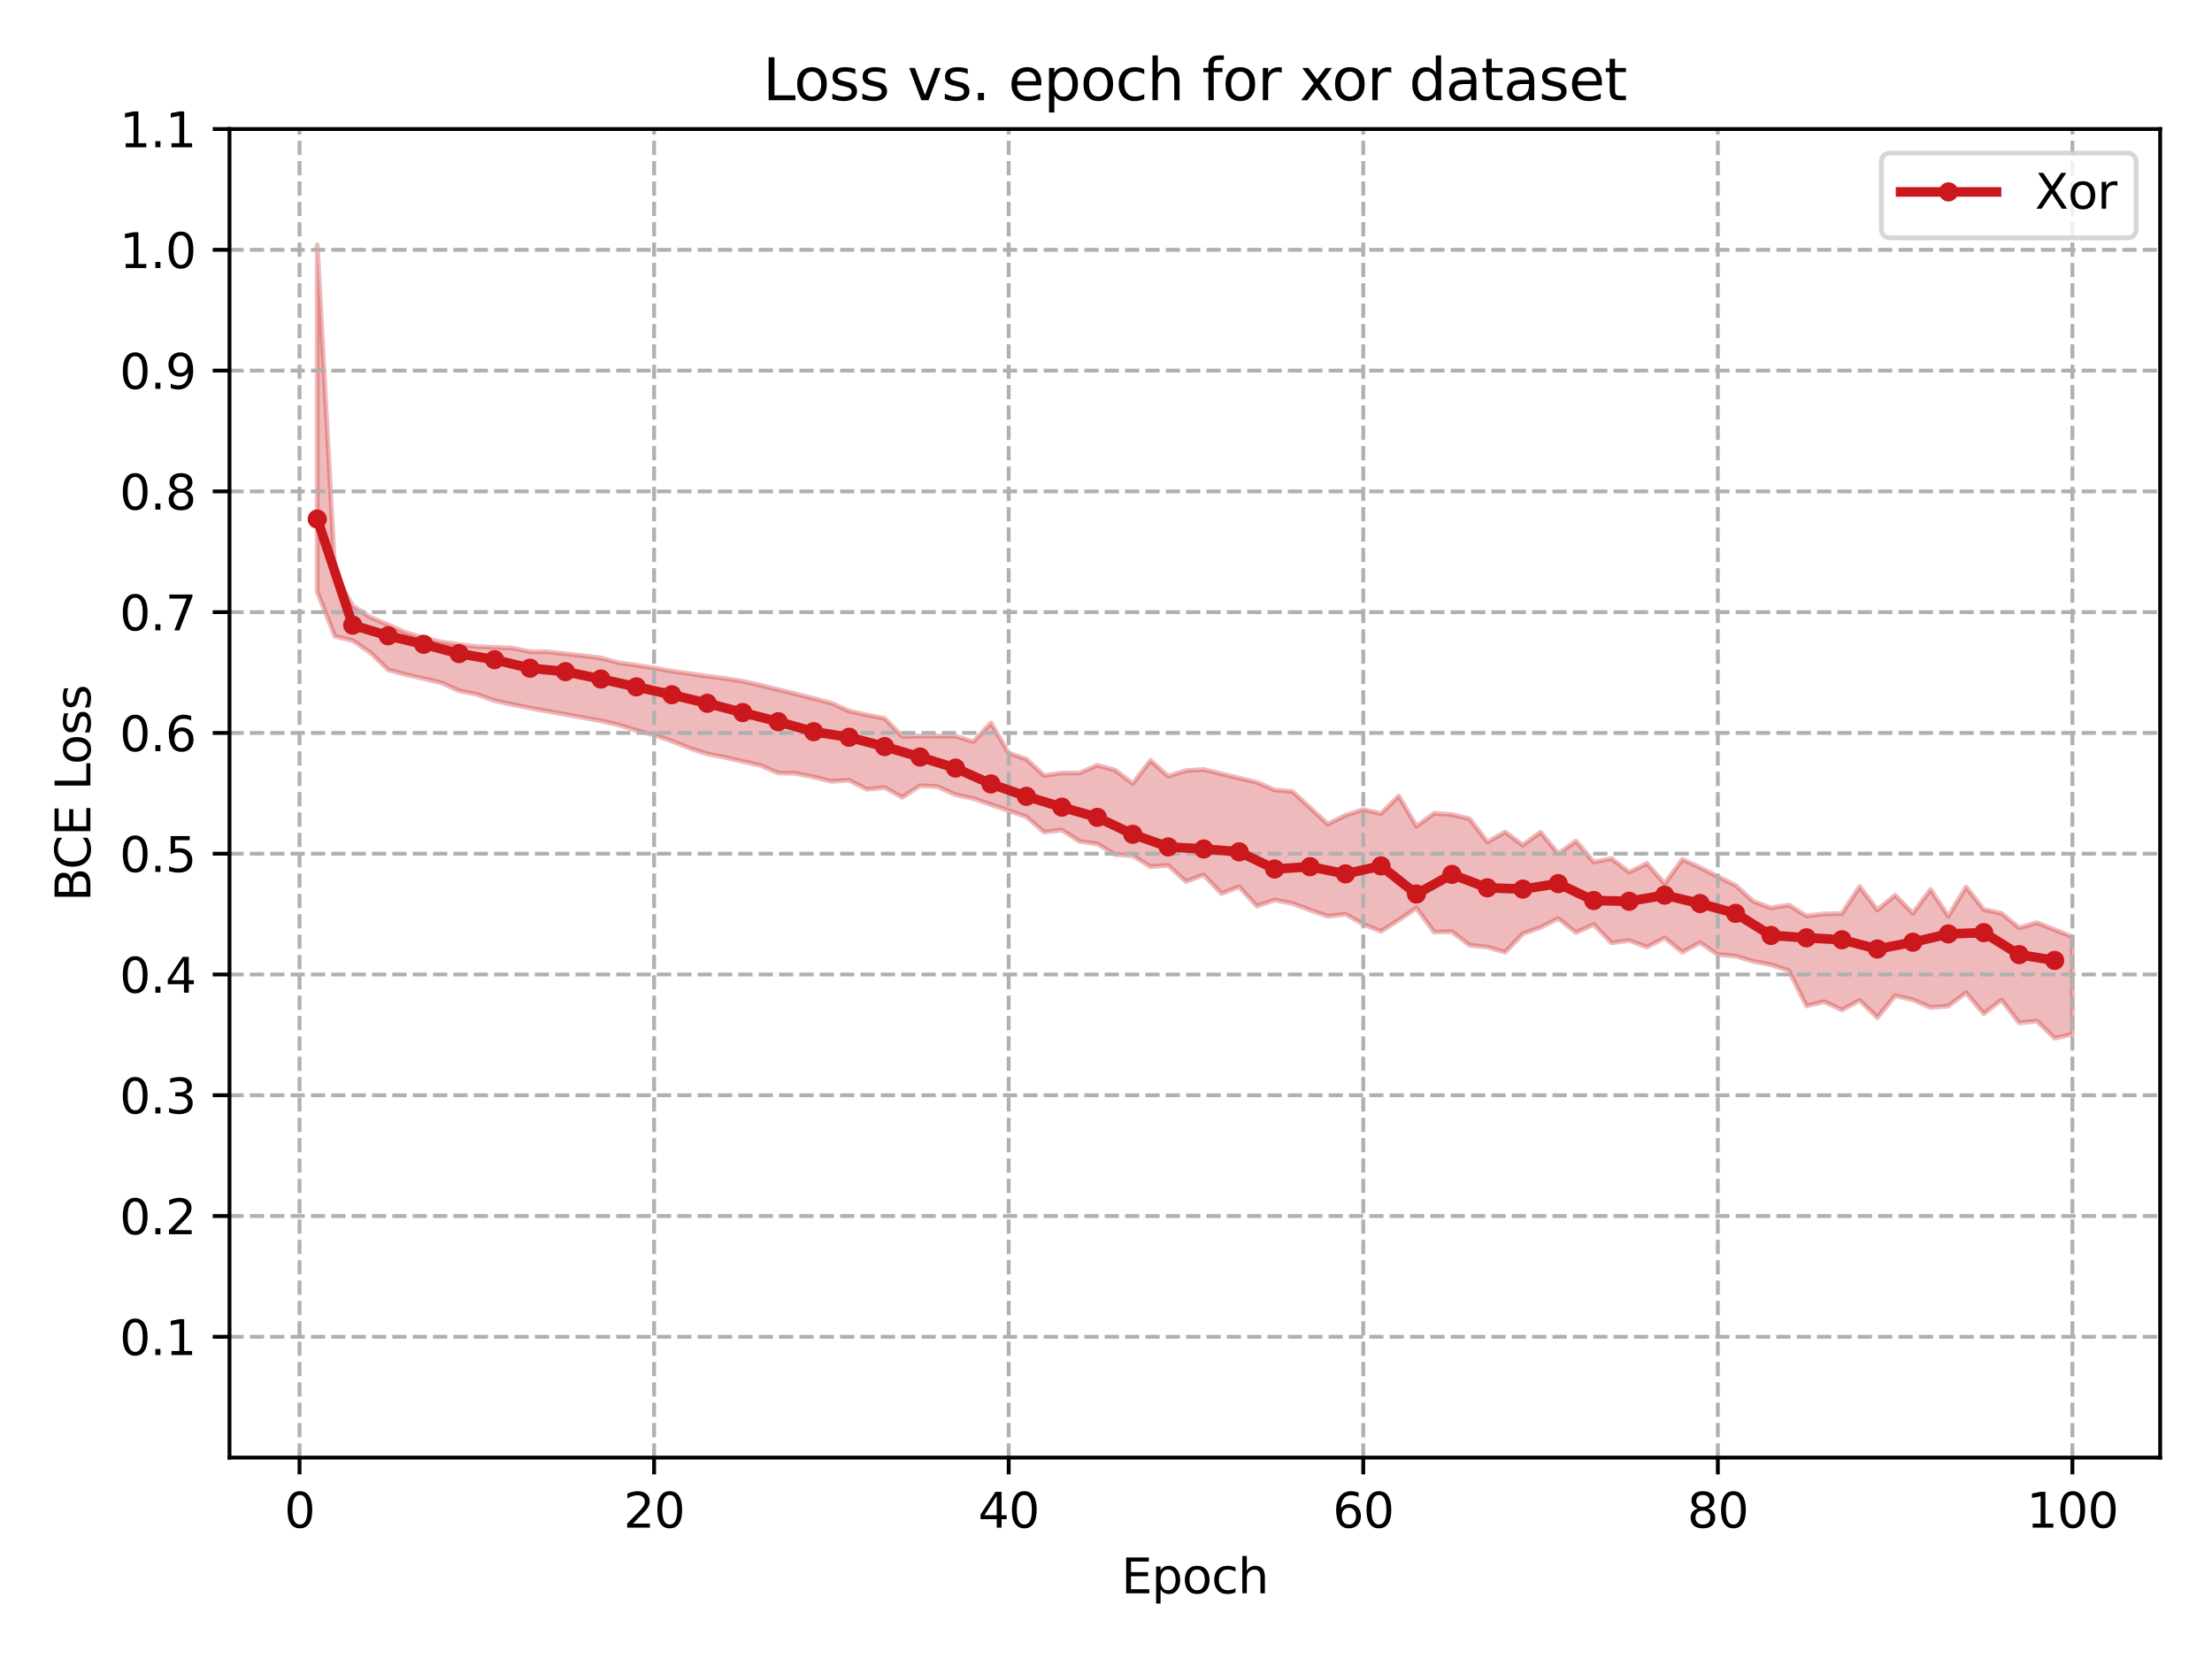<?xml version="1.0" encoding="utf-8" standalone="no"?>
<!DOCTYPE svg PUBLIC "-//W3C//DTD SVG 1.1//EN"
  "http://www.w3.org/Graphics/SVG/1.1/DTD/svg11.dtd">
<svg xmlns:xlink="http://www.w3.org/1999/xlink" width="460.8pt" height="345.6pt" viewBox="0 0 460.8 345.6" xmlns="http://www.w3.org/2000/svg" version="1.1">
 <defs>
  <style type="text/css">*{stroke-linejoin: round; stroke-linecap: butt}</style>
 </defs>
 <g id="figure_1">
  <g id="patch_1">
   <path d="M 0 345.6 
L 460.8 345.6 
L 460.8 0 
L 0 0 
z
" style="fill: #ffffff"/>
  </g>
  <g id="axes_1">
   <g id="patch_2">
    <path d="M 47.81 303.64 
L 450 303.64 
L 450 26.88 
L 47.81 26.88 
z
" style="fill: #ffffff"/>
   </g>
   <g id="PolyCollection_1">
    <defs>
     <path id="m5aee8c4f39" d="M 66.091 -294.582 
L 66.091 -222.301 
L 69.785 -213.026 
L 73.478 -212.174 
L 77.171 -209.627 
L 80.864 -206.062 
L 84.557 -205.07 
L 88.251 -204.237 
L 91.944 -203.361 
L 95.637 -201.706 
L 99.33 -200.965 
L 103.023 -199.649 
L 106.717 -198.847 
L 110.41 -198.109 
L 114.103 -197.425 
L 117.796 -196.769 
L 121.489 -196.108 
L 125.183 -195.444 
L 128.876 -194.589 
L 132.569 -193.438 
L 136.262 -192.482 
L 139.955 -191.225 
L 143.649 -189.738 
L 147.342 -188.542 
L 151.035 -187.833 
L 154.728 -186.983 
L 158.421 -186.154 
L 162.115 -184.569 
L 165.808 -184.489 
L 169.501 -183.741 
L 173.194 -182.836 
L 176.888 -183.058 
L 180.581 -181.181 
L 184.274 -181.546 
L 187.967 -179.509 
L 191.66 -181.92 
L 195.354 -181.733 
L 199.047 -180.042 
L 202.74 -179.259 
L 206.433 -177.997 
L 210.126 -176.731 
L 213.82 -175.432 
L 217.513 -172.27 
L 221.206 -172.689 
L 224.899 -170.329 
L 228.592 -169.809 
L 232.286 -167.593 
L 235.979 -167.354 
L 239.672 -165.063 
L 243.365 -165.325 
L 247.058 -161.953 
L 250.752 -163.347 
L 254.445 -159.464 
L 258.138 -160.861 
L 261.831 -156.847 
L 265.524 -158.121 
L 269.218 -157.406 
L 272.911 -156.021 
L 276.604 -154.726 
L 280.297 -155.167 
L 283.99 -153.078 
L 287.684 -151.589 
L 291.377 -153.936 
L 295.07 -156.429 
L 298.763 -151.423 
L 302.456 -151.521 
L 306.15 -148.676 
L 309.843 -148.316 
L 313.536 -147.239 
L 317.229 -151.077 
L 320.922 -152.404 
L 324.616 -154.254 
L 328.309 -151.339 
L 332.002 -153.018 
L 335.695 -149.184 
L 339.389 -149.683 
L 343.082 -148.301 
L 346.775 -150.231 
L 350.468 -147.253 
L 354.161 -149.237 
L 357.855 -146.749 
L 361.548 -146.439 
L 365.241 -145.331 
L 368.934 -144.63 
L 372.627 -143.422 
L 376.321 -136.048 
L 380.014 -136.934 
L 383.707 -135.214 
L 387.4 -137.198 
L 391.093 -133.635 
L 394.787 -138.174 
L 398.48 -137.337 
L 402.173 -135.729 
L 405.866 -136.024 
L 409.559 -138.794 
L 413.253 -134.432 
L 416.946 -137.279 
L 420.639 -132.514 
L 424.332 -132.899 
L 428.025 -129.313 
L 431.719 -130.152 
L 431.719 -150.451 
L 431.719 -150.451 
L 428.025 -151.915 
L 424.332 -153.386 
L 420.639 -152.307 
L 416.946 -155.332 
L 413.253 -156.124 
L 409.559 -160.812 
L 405.866 -154.732 
L 402.173 -160.288 
L 398.48 -155.347 
L 394.787 -159.12 
L 391.093 -156.028 
L 387.4 -160.9 
L 383.707 -155.292 
L 380.014 -155.224 
L 376.321 -154.784 
L 372.627 -157.064 
L 368.934 -156.467 
L 365.241 -157.822 
L 361.548 -161.163 
L 357.855 -162.986 
L 354.161 -164.872 
L 350.468 -166.563 
L 346.775 -161.515 
L 343.082 -165.726 
L 339.389 -163.903 
L 335.695 -166.75 
L 332.002 -166.022 
L 328.309 -170.388 
L 324.616 -167.763 
L 320.922 -172.239 
L 317.229 -169.552 
L 313.536 -172.268 
L 309.843 -170.188 
L 306.15 -175.038 
L 302.456 -175.907 
L 298.763 -176.181 
L 295.07 -173.474 
L 291.377 -179.771 
L 287.684 -176.092 
L 283.99 -176.97 
L 280.297 -175.745 
L 276.604 -173.919 
L 272.911 -177.345 
L 269.218 -180.719 
L 265.524 -181.031 
L 261.831 -182.629 
L 258.138 -183.494 
L 254.445 -184.395 
L 250.752 -185.295 
L 247.058 -185.066 
L 243.365 -183.891 
L 239.672 -187.173 
L 235.979 -182.391 
L 232.286 -185.166 
L 228.592 -186.188 
L 224.899 -184.57 
L 221.206 -184.556 
L 217.513 -184.05 
L 213.82 -187.442 
L 210.126 -188.727 
L 206.433 -194.981 
L 202.74 -191.087 
L 199.047 -192.255 
L 195.354 -192.273 
L 191.66 -192.276 
L 187.967 -192.187 
L 184.274 -195.939 
L 180.581 -196.659 
L 176.888 -197.479 
L 173.194 -199.117 
L 169.501 -200.092 
L 165.808 -201.03 
L 162.115 -201.948 
L 158.421 -202.836 
L 154.728 -203.687 
L 151.035 -204.25 
L 147.342 -204.733 
L 143.649 -205.261 
L 139.955 -205.776 
L 136.262 -206.444 
L 132.569 -207.025 
L 128.876 -207.524 
L 125.183 -208.53 
L 121.489 -208.986 
L 117.796 -209.392 
L 114.103 -209.807 
L 110.41 -209.842 
L 106.717 -210.598 
L 103.023 -210.746 
L 99.33 -210.905 
L 95.637 -211.335 
L 91.944 -211.871 
L 88.251 -212.706 
L 84.557 -213.802 
L 80.864 -215.447 
L 77.171 -216.984 
L 73.478 -219.393 
L 69.785 -225.881 
L 66.091 -294.582 
z
" style="stroke: #ca181d; stroke-opacity: 0.3"/>
    </defs>
    <g clip-path="url(#p9866387ff8)">
     <use xlink:href="#m5aee8c4f39" x="0" y="345.6" style="fill: #ca181d; fill-opacity: 0.3; stroke: #ca181d; stroke-opacity: 0.3"/>
    </g>
   </g>
   <g id="matplotlib.axis_1">
    <g id="xtick_1">
     <g id="line2d_1">
      <path d="M 62.398 303.64 
L 62.398 26.88 
" clip-path="url(#p9866387ff8)" style="fill: none; stroke-dasharray: 2.96,1.28; stroke-dashoffset: 0; stroke: #b0b0b0; stroke-width: 0.8"/>
     </g>
     <g id="line2d_2">
      <defs>
       <path id="me5d4ddf87d" d="M 0 0 
L 0 3.5 
" style="stroke: #000000; stroke-width: 0.8"/>
      </defs>
      <g>
       <use xlink:href="#me5d4ddf87d" x="62.398" y="303.64" style="stroke: #000000; stroke-width: 0.8"/>
      </g>
     </g>
     <g id="text_1">
      <!-- 0 -->
      <g transform="translate(59.217 318.238)scale(0.1 -0.1)">
       <defs>
        <path id="DejaVuSans-30" d="M 2034 4250 
Q 1547 4250 1301 3770 
Q 1056 3291 1056 2328 
Q 1056 1369 1301 889 
Q 1547 409 2034 409 
Q 2525 409 2770 889 
Q 3016 1369 3016 2328 
Q 3016 3291 2770 3770 
Q 2525 4250 2034 4250 
z
M 2034 4750 
Q 2819 4750 3233 4129 
Q 3647 3509 3647 2328 
Q 3647 1150 3233 529 
Q 2819 -91 2034 -91 
Q 1250 -91 836 529 
Q 422 1150 422 2328 
Q 422 3509 836 4129 
Q 1250 4750 2034 4750 
z
" transform="scale(0.016)"/>
       </defs>
       <use xlink:href="#DejaVuSans-30"/>
      </g>
     </g>
    </g>
    <g id="xtick_2">
     <g id="line2d_3">
      <path d="M 136.262 303.64 
L 136.262 26.88 
" clip-path="url(#p9866387ff8)" style="fill: none; stroke-dasharray: 2.96,1.28; stroke-dashoffset: 0; stroke: #b0b0b0; stroke-width: 0.8"/>
     </g>
     <g id="line2d_4">
      <g>
       <use xlink:href="#me5d4ddf87d" x="136.262" y="303.64" style="stroke: #000000; stroke-width: 0.8"/>
      </g>
     </g>
     <g id="text_2">
      <!-- 20 -->
      <g transform="translate(129.9 318.238)scale(0.1 -0.1)">
       <defs>
        <path id="DejaVuSans-32" d="M 1228 531 
L 3431 531 
L 3431 0 
L 469 0 
L 469 531 
Q 828 903 1448 1529 
Q 2069 2156 2228 2338 
Q 2531 2678 2651 2914 
Q 2772 3150 2772 3378 
Q 2772 3750 2511 3984 
Q 2250 4219 1831 4219 
Q 1534 4219 1204 4116 
Q 875 4013 500 3803 
L 500 4441 
Q 881 4594 1212 4672 
Q 1544 4750 1819 4750 
Q 2544 4750 2975 4387 
Q 3406 4025 3406 3419 
Q 3406 3131 3298 2873 
Q 3191 2616 2906 2266 
Q 2828 2175 2409 1742 
Q 1991 1309 1228 531 
z
" transform="scale(0.016)"/>
       </defs>
       <use xlink:href="#DejaVuSans-32"/>
       <use xlink:href="#DejaVuSans-30" x="63.623"/>
      </g>
     </g>
    </g>
    <g id="xtick_3">
     <g id="line2d_5">
      <path d="M 210.126 303.64 
L 210.126 26.88 
" clip-path="url(#p9866387ff8)" style="fill: none; stroke-dasharray: 2.96,1.28; stroke-dashoffset: 0; stroke: #b0b0b0; stroke-width: 0.8"/>
     </g>
     <g id="line2d_6">
      <g>
       <use xlink:href="#me5d4ddf87d" x="210.126" y="303.64" style="stroke: #000000; stroke-width: 0.8"/>
      </g>
     </g>
     <g id="text_3">
      <!-- 40 -->
      <g transform="translate(203.764 318.238)scale(0.1 -0.1)">
       <defs>
        <path id="DejaVuSans-34" d="M 2419 4116 
L 825 1625 
L 2419 1625 
L 2419 4116 
z
M 2253 4666 
L 3047 4666 
L 3047 1625 
L 3713 1625 
L 3713 1100 
L 3047 1100 
L 3047 0 
L 2419 0 
L 2419 1100 
L 313 1100 
L 313 1709 
L 2253 4666 
z
" transform="scale(0.016)"/>
       </defs>
       <use xlink:href="#DejaVuSans-34"/>
       <use xlink:href="#DejaVuSans-30" x="63.623"/>
      </g>
     </g>
    </g>
    <g id="xtick_4">
     <g id="line2d_7">
      <path d="M 283.99 303.64 
L 283.99 26.88 
" clip-path="url(#p9866387ff8)" style="fill: none; stroke-dasharray: 2.96,1.28; stroke-dashoffset: 0; stroke: #b0b0b0; stroke-width: 0.8"/>
     </g>
     <g id="line2d_8">
      <g>
       <use xlink:href="#me5d4ddf87d" x="283.99" y="303.64" style="stroke: #000000; stroke-width: 0.8"/>
      </g>
     </g>
     <g id="text_4">
      <!-- 60 -->
      <g transform="translate(277.628 318.238)scale(0.1 -0.1)">
       <defs>
        <path id="DejaVuSans-36" d="M 2113 2584 
Q 1688 2584 1439 2293 
Q 1191 2003 1191 1497 
Q 1191 994 1439 701 
Q 1688 409 2113 409 
Q 2538 409 2786 701 
Q 3034 994 3034 1497 
Q 3034 2003 2786 2293 
Q 2538 2584 2113 2584 
z
M 3366 4563 
L 3366 3988 
Q 3128 4100 2886 4159 
Q 2644 4219 2406 4219 
Q 1781 4219 1451 3797 
Q 1122 3375 1075 2522 
Q 1259 2794 1537 2939 
Q 1816 3084 2150 3084 
Q 2853 3084 3261 2657 
Q 3669 2231 3669 1497 
Q 3669 778 3244 343 
Q 2819 -91 2113 -91 
Q 1303 -91 875 529 
Q 447 1150 447 2328 
Q 447 3434 972 4092 
Q 1497 4750 2381 4750 
Q 2619 4750 2861 4703 
Q 3103 4656 3366 4563 
z
" transform="scale(0.016)"/>
       </defs>
       <use xlink:href="#DejaVuSans-36"/>
       <use xlink:href="#DejaVuSans-30" x="63.623"/>
      </g>
     </g>
    </g>
    <g id="xtick_5">
     <g id="line2d_9">
      <path d="M 357.855 303.64 
L 357.855 26.88 
" clip-path="url(#p9866387ff8)" style="fill: none; stroke-dasharray: 2.96,1.28; stroke-dashoffset: 0; stroke: #b0b0b0; stroke-width: 0.8"/>
     </g>
     <g id="line2d_10">
      <g>
       <use xlink:href="#me5d4ddf87d" x="357.855" y="303.64" style="stroke: #000000; stroke-width: 0.8"/>
      </g>
     </g>
     <g id="text_5">
      <!-- 80 -->
      <g transform="translate(351.492 318.238)scale(0.1 -0.1)">
       <defs>
        <path id="DejaVuSans-38" d="M 2034 2216 
Q 1584 2216 1326 1975 
Q 1069 1734 1069 1313 
Q 1069 891 1326 650 
Q 1584 409 2034 409 
Q 2484 409 2743 651 
Q 3003 894 3003 1313 
Q 3003 1734 2745 1975 
Q 2488 2216 2034 2216 
z
M 1403 2484 
Q 997 2584 770 2862 
Q 544 3141 544 3541 
Q 544 4100 942 4425 
Q 1341 4750 2034 4750 
Q 2731 4750 3128 4425 
Q 3525 4100 3525 3541 
Q 3525 3141 3298 2862 
Q 3072 2584 2669 2484 
Q 3125 2378 3379 2068 
Q 3634 1759 3634 1313 
Q 3634 634 3220 271 
Q 2806 -91 2034 -91 
Q 1263 -91 848 271 
Q 434 634 434 1313 
Q 434 1759 690 2068 
Q 947 2378 1403 2484 
z
M 1172 3481 
Q 1172 3119 1398 2916 
Q 1625 2713 2034 2713 
Q 2441 2713 2670 2916 
Q 2900 3119 2900 3481 
Q 2900 3844 2670 4047 
Q 2441 4250 2034 4250 
Q 1625 4250 1398 4047 
Q 1172 3844 1172 3481 
z
" transform="scale(0.016)"/>
       </defs>
       <use xlink:href="#DejaVuSans-38"/>
       <use xlink:href="#DejaVuSans-30" x="63.623"/>
      </g>
     </g>
    </g>
    <g id="xtick_6">
     <g id="line2d_11">
      <path d="M 431.719 303.64 
L 431.719 26.88 
" clip-path="url(#p9866387ff8)" style="fill: none; stroke-dasharray: 2.96,1.28; stroke-dashoffset: 0; stroke: #b0b0b0; stroke-width: 0.8"/>
     </g>
     <g id="line2d_12">
      <g>
       <use xlink:href="#me5d4ddf87d" x="431.719" y="303.64" style="stroke: #000000; stroke-width: 0.8"/>
      </g>
     </g>
     <g id="text_6">
      <!-- 100 -->
      <g transform="translate(422.175 318.238)scale(0.1 -0.1)">
       <defs>
        <path id="DejaVuSans-31" d="M 794 531 
L 1825 531 
L 1825 4091 
L 703 3866 
L 703 4441 
L 1819 4666 
L 2450 4666 
L 2450 531 
L 3481 531 
L 3481 0 
L 794 0 
L 794 531 
z
" transform="scale(0.016)"/>
       </defs>
       <use xlink:href="#DejaVuSans-31"/>
       <use xlink:href="#DejaVuSans-30" x="63.623"/>
       <use xlink:href="#DejaVuSans-30" x="127.246"/>
      </g>
     </g>
    </g>
    <g id="text_7">
     <!-- Epoch -->
     <g transform="translate(233.594 331.917)scale(0.1 -0.1)">
      <defs>
       <path id="DejaVuSans-45" d="M 628 4666 
L 3578 4666 
L 3578 4134 
L 1259 4134 
L 1259 2753 
L 3481 2753 
L 3481 2222 
L 1259 2222 
L 1259 531 
L 3634 531 
L 3634 0 
L 628 0 
L 628 4666 
z
" transform="scale(0.016)"/>
       <path id="DejaVuSans-70" d="M 1159 525 
L 1159 -1331 
L 581 -1331 
L 581 3500 
L 1159 3500 
L 1159 2969 
Q 1341 3281 1617 3432 
Q 1894 3584 2278 3584 
Q 2916 3584 3314 3078 
Q 3713 2572 3713 1747 
Q 3713 922 3314 415 
Q 2916 -91 2278 -91 
Q 1894 -91 1617 61 
Q 1341 213 1159 525 
z
M 3116 1747 
Q 3116 2381 2855 2742 
Q 2594 3103 2138 3103 
Q 1681 3103 1420 2742 
Q 1159 2381 1159 1747 
Q 1159 1113 1420 752 
Q 1681 391 2138 391 
Q 2594 391 2855 752 
Q 3116 1113 3116 1747 
z
" transform="scale(0.016)"/>
       <path id="DejaVuSans-6f" d="M 1959 3097 
Q 1497 3097 1228 2736 
Q 959 2375 959 1747 
Q 959 1119 1226 758 
Q 1494 397 1959 397 
Q 2419 397 2687 759 
Q 2956 1122 2956 1747 
Q 2956 2369 2687 2733 
Q 2419 3097 1959 3097 
z
M 1959 3584 
Q 2709 3584 3137 3096 
Q 3566 2609 3566 1747 
Q 3566 888 3137 398 
Q 2709 -91 1959 -91 
Q 1206 -91 779 398 
Q 353 888 353 1747 
Q 353 2609 779 3096 
Q 1206 3584 1959 3584 
z
" transform="scale(0.016)"/>
       <path id="DejaVuSans-63" d="M 3122 3366 
L 3122 2828 
Q 2878 2963 2633 3030 
Q 2388 3097 2138 3097 
Q 1578 3097 1268 2742 
Q 959 2388 959 1747 
Q 959 1106 1268 751 
Q 1578 397 2138 397 
Q 2388 397 2633 464 
Q 2878 531 3122 666 
L 3122 134 
Q 2881 22 2623 -34 
Q 2366 -91 2075 -91 
Q 1284 -91 818 406 
Q 353 903 353 1747 
Q 353 2603 823 3093 
Q 1294 3584 2113 3584 
Q 2378 3584 2631 3529 
Q 2884 3475 3122 3366 
z
" transform="scale(0.016)"/>
       <path id="DejaVuSans-68" d="M 3513 2113 
L 3513 0 
L 2938 0 
L 2938 2094 
Q 2938 2591 2744 2837 
Q 2550 3084 2163 3084 
Q 1697 3084 1428 2787 
Q 1159 2491 1159 1978 
L 1159 0 
L 581 0 
L 581 4863 
L 1159 4863 
L 1159 2956 
Q 1366 3272 1645 3428 
Q 1925 3584 2291 3584 
Q 2894 3584 3203 3211 
Q 3513 2838 3513 2113 
z
" transform="scale(0.016)"/>
      </defs>
      <use xlink:href="#DejaVuSans-45"/>
      <use xlink:href="#DejaVuSans-70" x="63.184"/>
      <use xlink:href="#DejaVuSans-6f" x="126.66"/>
      <use xlink:href="#DejaVuSans-63" x="187.842"/>
      <use xlink:href="#DejaVuSans-68" x="242.822"/>
     </g>
    </g>
   </g>
   <g id="matplotlib.axis_2">
    <g id="ytick_1">
     <g id="line2d_13">
      <path d="M 47.81 278.48 
L 450 278.48 
" clip-path="url(#p9866387ff8)" style="fill: none; stroke-dasharray: 2.96,1.28; stroke-dashoffset: 0; stroke: #b0b0b0; stroke-width: 0.8"/>
     </g>
     <g id="line2d_14">
      <defs>
       <path id="m731ea8a868" d="M 0 0 
L -3.5 0 
" style="stroke: #000000; stroke-width: 0.8"/>
      </defs>
      <g>
       <use xlink:href="#m731ea8a868" x="47.81" y="278.48" style="stroke: #000000; stroke-width: 0.8"/>
      </g>
     </g>
     <g id="text_8">
      <!-- 0.1 -->
      <g transform="translate(24.907 282.279)scale(0.1 -0.1)">
       <defs>
        <path id="DejaVuSans-2e" d="M 684 794 
L 1344 794 
L 1344 0 
L 684 0 
L 684 794 
z
" transform="scale(0.016)"/>
       </defs>
       <use xlink:href="#DejaVuSans-30"/>
       <use xlink:href="#DejaVuSans-2e" x="63.623"/>
       <use xlink:href="#DejaVuSans-31" x="95.41"/>
      </g>
     </g>
    </g>
    <g id="ytick_2">
     <g id="line2d_15">
      <path d="M 47.81 253.32 
L 450 253.32 
" clip-path="url(#p9866387ff8)" style="fill: none; stroke-dasharray: 2.96,1.28; stroke-dashoffset: 0; stroke: #b0b0b0; stroke-width: 0.8"/>
     </g>
     <g id="line2d_16">
      <g>
       <use xlink:href="#m731ea8a868" x="47.81" y="253.32" style="stroke: #000000; stroke-width: 0.8"/>
      </g>
     </g>
     <g id="text_9">
      <!-- 0.2 -->
      <g transform="translate(24.907 257.119)scale(0.1 -0.1)">
       <use xlink:href="#DejaVuSans-30"/>
       <use xlink:href="#DejaVuSans-2e" x="63.623"/>
       <use xlink:href="#DejaVuSans-32" x="95.41"/>
      </g>
     </g>
    </g>
    <g id="ytick_3">
     <g id="line2d_17">
      <path d="M 47.81 228.16 
L 450 228.16 
" clip-path="url(#p9866387ff8)" style="fill: none; stroke-dasharray: 2.96,1.28; stroke-dashoffset: 0; stroke: #b0b0b0; stroke-width: 0.8"/>
     </g>
     <g id="line2d_18">
      <g>
       <use xlink:href="#m731ea8a868" x="47.81" y="228.16" style="stroke: #000000; stroke-width: 0.8"/>
      </g>
     </g>
     <g id="text_10">
      <!-- 0.3 -->
      <g transform="translate(24.907 231.959)scale(0.1 -0.1)">
       <defs>
        <path id="DejaVuSans-33" d="M 2597 2516 
Q 3050 2419 3304 2112 
Q 3559 1806 3559 1356 
Q 3559 666 3084 287 
Q 2609 -91 1734 -91 
Q 1441 -91 1130 -33 
Q 819 25 488 141 
L 488 750 
Q 750 597 1062 519 
Q 1375 441 1716 441 
Q 2309 441 2620 675 
Q 2931 909 2931 1356 
Q 2931 1769 2642 2001 
Q 2353 2234 1838 2234 
L 1294 2234 
L 1294 2753 
L 1863 2753 
Q 2328 2753 2575 2939 
Q 2822 3125 2822 3475 
Q 2822 3834 2567 4026 
Q 2313 4219 1838 4219 
Q 1578 4219 1281 4162 
Q 984 4106 628 3988 
L 628 4550 
Q 988 4650 1302 4700 
Q 1616 4750 1894 4750 
Q 2613 4750 3031 4423 
Q 3450 4097 3450 3541 
Q 3450 3153 3228 2886 
Q 3006 2619 2597 2516 
z
" transform="scale(0.016)"/>
       </defs>
       <use xlink:href="#DejaVuSans-30"/>
       <use xlink:href="#DejaVuSans-2e" x="63.623"/>
       <use xlink:href="#DejaVuSans-33" x="95.41"/>
      </g>
     </g>
    </g>
    <g id="ytick_4">
     <g id="line2d_19">
      <path d="M 47.81 203 
L 450 203 
" clip-path="url(#p9866387ff8)" style="fill: none; stroke-dasharray: 2.96,1.28; stroke-dashoffset: 0; stroke: #b0b0b0; stroke-width: 0.8"/>
     </g>
     <g id="line2d_20">
      <g>
       <use xlink:href="#m731ea8a868" x="47.81" y="203" style="stroke: #000000; stroke-width: 0.8"/>
      </g>
     </g>
     <g id="text_11">
      <!-- 0.4 -->
      <g transform="translate(24.907 206.799)scale(0.1 -0.1)">
       <use xlink:href="#DejaVuSans-30"/>
       <use xlink:href="#DejaVuSans-2e" x="63.623"/>
       <use xlink:href="#DejaVuSans-34" x="95.41"/>
      </g>
     </g>
    </g>
    <g id="ytick_5">
     <g id="line2d_21">
      <path d="M 47.81 177.84 
L 450 177.84 
" clip-path="url(#p9866387ff8)" style="fill: none; stroke-dasharray: 2.96,1.28; stroke-dashoffset: 0; stroke: #b0b0b0; stroke-width: 0.8"/>
     </g>
     <g id="line2d_22">
      <g>
       <use xlink:href="#m731ea8a868" x="47.81" y="177.84" style="stroke: #000000; stroke-width: 0.8"/>
      </g>
     </g>
     <g id="text_12">
      <!-- 0.5 -->
      <g transform="translate(24.907 181.639)scale(0.1 -0.1)">
       <defs>
        <path id="DejaVuSans-35" d="M 691 4666 
L 3169 4666 
L 3169 4134 
L 1269 4134 
L 1269 2991 
Q 1406 3038 1543 3061 
Q 1681 3084 1819 3084 
Q 2600 3084 3056 2656 
Q 3513 2228 3513 1497 
Q 3513 744 3044 326 
Q 2575 -91 1722 -91 
Q 1428 -91 1123 -41 
Q 819 9 494 109 
L 494 744 
Q 775 591 1075 516 
Q 1375 441 1709 441 
Q 2250 441 2565 725 
Q 2881 1009 2881 1497 
Q 2881 1984 2565 2268 
Q 2250 2553 1709 2553 
Q 1456 2553 1204 2497 
Q 953 2441 691 2322 
L 691 4666 
z
" transform="scale(0.016)"/>
       </defs>
       <use xlink:href="#DejaVuSans-30"/>
       <use xlink:href="#DejaVuSans-2e" x="63.623"/>
       <use xlink:href="#DejaVuSans-35" x="95.41"/>
      </g>
     </g>
    </g>
    <g id="ytick_6">
     <g id="line2d_23">
      <path d="M 47.81 152.68 
L 450 152.68 
" clip-path="url(#p9866387ff8)" style="fill: none; stroke-dasharray: 2.96,1.28; stroke-dashoffset: 0; stroke: #b0b0b0; stroke-width: 0.8"/>
     </g>
     <g id="line2d_24">
      <g>
       <use xlink:href="#m731ea8a868" x="47.81" y="152.68" style="stroke: #000000; stroke-width: 0.8"/>
      </g>
     </g>
     <g id="text_13">
      <!-- 0.6 -->
      <g transform="translate(24.907 156.479)scale(0.1 -0.1)">
       <use xlink:href="#DejaVuSans-30"/>
       <use xlink:href="#DejaVuSans-2e" x="63.623"/>
       <use xlink:href="#DejaVuSans-36" x="95.41"/>
      </g>
     </g>
    </g>
    <g id="ytick_7">
     <g id="line2d_25">
      <path d="M 47.81 127.52 
L 450 127.52 
" clip-path="url(#p9866387ff8)" style="fill: none; stroke-dasharray: 2.96,1.28; stroke-dashoffset: 0; stroke: #b0b0b0; stroke-width: 0.8"/>
     </g>
     <g id="line2d_26">
      <g>
       <use xlink:href="#m731ea8a868" x="47.81" y="127.52" style="stroke: #000000; stroke-width: 0.8"/>
      </g>
     </g>
     <g id="text_14">
      <!-- 0.7 -->
      <g transform="translate(24.907 131.319)scale(0.1 -0.1)">
       <defs>
        <path id="DejaVuSans-37" d="M 525 4666 
L 3525 4666 
L 3525 4397 
L 1831 0 
L 1172 0 
L 2766 4134 
L 525 4134 
L 525 4666 
z
" transform="scale(0.016)"/>
       </defs>
       <use xlink:href="#DejaVuSans-30"/>
       <use xlink:href="#DejaVuSans-2e" x="63.623"/>
       <use xlink:href="#DejaVuSans-37" x="95.41"/>
      </g>
     </g>
    </g>
    <g id="ytick_8">
     <g id="line2d_27">
      <path d="M 47.81 102.36 
L 450 102.36 
" clip-path="url(#p9866387ff8)" style="fill: none; stroke-dasharray: 2.96,1.28; stroke-dashoffset: 0; stroke: #b0b0b0; stroke-width: 0.8"/>
     </g>
     <g id="line2d_28">
      <g>
       <use xlink:href="#m731ea8a868" x="47.81" y="102.36" style="stroke: #000000; stroke-width: 0.8"/>
      </g>
     </g>
     <g id="text_15">
      <!-- 0.8 -->
      <g transform="translate(24.907 106.159)scale(0.1 -0.1)">
       <use xlink:href="#DejaVuSans-30"/>
       <use xlink:href="#DejaVuSans-2e" x="63.623"/>
       <use xlink:href="#DejaVuSans-38" x="95.41"/>
      </g>
     </g>
    </g>
    <g id="ytick_9">
     <g id="line2d_29">
      <path d="M 47.81 77.2 
L 450 77.2 
" clip-path="url(#p9866387ff8)" style="fill: none; stroke-dasharray: 2.96,1.28; stroke-dashoffset: 0; stroke: #b0b0b0; stroke-width: 0.8"/>
     </g>
     <g id="line2d_30">
      <g>
       <use xlink:href="#m731ea8a868" x="47.81" y="77.2" style="stroke: #000000; stroke-width: 0.8"/>
      </g>
     </g>
     <g id="text_16">
      <!-- 0.9 -->
      <g transform="translate(24.907 80.999)scale(0.1 -0.1)">
       <defs>
        <path id="DejaVuSans-39" d="M 703 97 
L 703 672 
Q 941 559 1184 500 
Q 1428 441 1663 441 
Q 2288 441 2617 861 
Q 2947 1281 2994 2138 
Q 2813 1869 2534 1725 
Q 2256 1581 1919 1581 
Q 1219 1581 811 2004 
Q 403 2428 403 3163 
Q 403 3881 828 4315 
Q 1253 4750 1959 4750 
Q 2769 4750 3195 4129 
Q 3622 3509 3622 2328 
Q 3622 1225 3098 567 
Q 2575 -91 1691 -91 
Q 1453 -91 1209 -44 
Q 966 3 703 97 
z
M 1959 2075 
Q 2384 2075 2632 2365 
Q 2881 2656 2881 3163 
Q 2881 3666 2632 3958 
Q 2384 4250 1959 4250 
Q 1534 4250 1286 3958 
Q 1038 3666 1038 3163 
Q 1038 2656 1286 2365 
Q 1534 2075 1959 2075 
z
" transform="scale(0.016)"/>
       </defs>
       <use xlink:href="#DejaVuSans-30"/>
       <use xlink:href="#DejaVuSans-2e" x="63.623"/>
       <use xlink:href="#DejaVuSans-39" x="95.41"/>
      </g>
     </g>
    </g>
    <g id="ytick_10">
     <g id="line2d_31">
      <path d="M 47.81 52.04 
L 450 52.04 
" clip-path="url(#p9866387ff8)" style="fill: none; stroke-dasharray: 2.96,1.28; stroke-dashoffset: 0; stroke: #b0b0b0; stroke-width: 0.8"/>
     </g>
     <g id="line2d_32">
      <g>
       <use xlink:href="#m731ea8a868" x="47.81" y="52.04" style="stroke: #000000; stroke-width: 0.8"/>
      </g>
     </g>
     <g id="text_17">
      <!-- 1.0 -->
      <g transform="translate(24.907 55.839)scale(0.1 -0.1)">
       <use xlink:href="#DejaVuSans-31"/>
       <use xlink:href="#DejaVuSans-2e" x="63.623"/>
       <use xlink:href="#DejaVuSans-30" x="95.41"/>
      </g>
     </g>
    </g>
    <g id="ytick_11">
     <g id="line2d_33">
      <path d="M 47.81 26.88 
L 450 26.88 
" clip-path="url(#p9866387ff8)" style="fill: none; stroke-dasharray: 2.96,1.28; stroke-dashoffset: 0; stroke: #b0b0b0; stroke-width: 0.8"/>
     </g>
     <g id="line2d_34">
      <g>
       <use xlink:href="#m731ea8a868" x="47.81" y="26.88" style="stroke: #000000; stroke-width: 0.8"/>
      </g>
     </g>
     <g id="text_18">
      <!-- 1.1 -->
      <g transform="translate(24.907 30.679)scale(0.1 -0.1)">
       <use xlink:href="#DejaVuSans-31"/>
       <use xlink:href="#DejaVuSans-2e" x="63.623"/>
       <use xlink:href="#DejaVuSans-31" x="95.41"/>
      </g>
     </g>
    </g>
    <g id="text_19">
     <!-- BCE Loss -->
     <g transform="translate(18.827 187.81)rotate(-90)scale(0.1 -0.1)">
      <defs>
       <path id="DejaVuSans-42" d="M 1259 2228 
L 1259 519 
L 2272 519 
Q 2781 519 3026 730 
Q 3272 941 3272 1375 
Q 3272 1813 3026 2020 
Q 2781 2228 2272 2228 
L 1259 2228 
z
M 1259 4147 
L 1259 2741 
L 2194 2741 
Q 2656 2741 2882 2914 
Q 3109 3088 3109 3444 
Q 3109 3797 2882 3972 
Q 2656 4147 2194 4147 
L 1259 4147 
z
M 628 4666 
L 2241 4666 
Q 2963 4666 3353 4366 
Q 3744 4066 3744 3513 
Q 3744 3084 3544 2831 
Q 3344 2578 2956 2516 
Q 3422 2416 3680 2098 
Q 3938 1781 3938 1306 
Q 3938 681 3513 340 
Q 3088 0 2303 0 
L 628 0 
L 628 4666 
z
" transform="scale(0.016)"/>
       <path id="DejaVuSans-43" d="M 4122 4306 
L 4122 3641 
Q 3803 3938 3442 4084 
Q 3081 4231 2675 4231 
Q 1875 4231 1450 3742 
Q 1025 3253 1025 2328 
Q 1025 1406 1450 917 
Q 1875 428 2675 428 
Q 3081 428 3442 575 
Q 3803 722 4122 1019 
L 4122 359 
Q 3791 134 3420 21 
Q 3050 -91 2638 -91 
Q 1578 -91 968 557 
Q 359 1206 359 2328 
Q 359 3453 968 4101 
Q 1578 4750 2638 4750 
Q 3056 4750 3426 4639 
Q 3797 4528 4122 4306 
z
" transform="scale(0.016)"/>
       <path id="DejaVuSans-20" transform="scale(0.016)"/>
       <path id="DejaVuSans-4c" d="M 628 4666 
L 1259 4666 
L 1259 531 
L 3531 531 
L 3531 0 
L 628 0 
L 628 4666 
z
" transform="scale(0.016)"/>
       <path id="DejaVuSans-73" d="M 2834 3397 
L 2834 2853 
Q 2591 2978 2328 3040 
Q 2066 3103 1784 3103 
Q 1356 3103 1142 2972 
Q 928 2841 928 2578 
Q 928 2378 1081 2264 
Q 1234 2150 1697 2047 
L 1894 2003 
Q 2506 1872 2764 1633 
Q 3022 1394 3022 966 
Q 3022 478 2636 193 
Q 2250 -91 1575 -91 
Q 1294 -91 989 -36 
Q 684 19 347 128 
L 347 722 
Q 666 556 975 473 
Q 1284 391 1588 391 
Q 1994 391 2212 530 
Q 2431 669 2431 922 
Q 2431 1156 2273 1281 
Q 2116 1406 1581 1522 
L 1381 1569 
Q 847 1681 609 1914 
Q 372 2147 372 2553 
Q 372 3047 722 3315 
Q 1072 3584 1716 3584 
Q 2034 3584 2315 3537 
Q 2597 3491 2834 3397 
z
" transform="scale(0.016)"/>
      </defs>
      <use xlink:href="#DejaVuSans-42"/>
      <use xlink:href="#DejaVuSans-43" x="66.854"/>
      <use xlink:href="#DejaVuSans-45" x="136.678"/>
      <use xlink:href="#DejaVuSans-20" x="199.861"/>
      <use xlink:href="#DejaVuSans-4c" x="231.648"/>
      <use xlink:href="#DejaVuSans-6f" x="285.611"/>
      <use xlink:href="#DejaVuSans-73" x="346.793"/>
      <use xlink:href="#DejaVuSans-73" x="398.893"/>
     </g>
    </g>
   </g>
   <g id="line2d_35">
    <path d="M 66.091 108.127 
L 73.478 130.228 
L 80.864 132.443 
L 88.251 134.224 
L 95.637 136.152 
L 103.023 137.423 
L 110.41 139.2 
L 117.796 139.917 
L 125.183 141.454 
L 132.569 143.084 
L 139.955 144.726 
L 147.342 146.512 
L 154.728 148.443 
L 162.115 150.345 
L 169.501 152.424 
L 176.888 153.589 
L 184.274 155.529 
L 191.66 157.708 
L 199.047 160.007 
L 206.433 163.311 
L 213.82 165.896 
L 221.206 168.146 
L 228.592 170.273 
L 235.979 173.798 
L 243.365 176.428 
L 250.752 176.859 
L 258.138 177.456 
L 265.524 181.03 
L 272.911 180.549 
L 280.297 182.044 
L 287.684 180.384 
L 295.07 186.24 
L 302.456 182.152 
L 309.843 184.949 
L 317.229 185.207 
L 324.616 184.075 
L 332.002 187.595 
L 339.389 187.75 
L 346.775 186.475 
L 354.161 188.224 
L 361.548 190.27 
L 368.934 194.865 
L 376.321 195.361 
L 383.707 195.769 
L 391.093 197.697 
L 398.48 196.287 
L 405.866 194.551 
L 413.253 194.288 
L 420.639 198.869 
L 428.025 200.074 
" clip-path="url(#p9866387ff8)" style="fill: none; stroke: #ca181d; stroke-width: 2; stroke-linecap: square"/>
    <defs>
     <path id="m503f45e30e" d="M 0 1.5 
C 0.398 1.5 0.779 1.342 1.061 1.061 
C 1.342 0.779 1.5 0.398 1.5 0 
C 1.5 -0.398 1.342 -0.779 1.061 -1.061 
C 0.779 -1.342 0.398 -1.5 0 -1.5 
C -0.398 -1.5 -0.779 -1.342 -1.061 -1.061 
C -1.342 -0.779 -1.5 -0.398 -1.5 0 
C -1.5 0.398 -1.342 0.779 -1.061 1.061 
C -0.779 1.342 -0.398 1.5 0 1.5 
z
" style="stroke: #ca181d"/>
    </defs>
    <g clip-path="url(#p9866387ff8)">
     <use xlink:href="#m503f45e30e" x="66.091" y="108.127" style="fill: #ca181d; stroke: #ca181d"/>
     <use xlink:href="#m503f45e30e" x="73.478" y="130.228" style="fill: #ca181d; stroke: #ca181d"/>
     <use xlink:href="#m503f45e30e" x="80.864" y="132.443" style="fill: #ca181d; stroke: #ca181d"/>
     <use xlink:href="#m503f45e30e" x="88.251" y="134.224" style="fill: #ca181d; stroke: #ca181d"/>
     <use xlink:href="#m503f45e30e" x="95.637" y="136.152" style="fill: #ca181d; stroke: #ca181d"/>
     <use xlink:href="#m503f45e30e" x="103.023" y="137.423" style="fill: #ca181d; stroke: #ca181d"/>
     <use xlink:href="#m503f45e30e" x="110.41" y="139.2" style="fill: #ca181d; stroke: #ca181d"/>
     <use xlink:href="#m503f45e30e" x="117.796" y="139.917" style="fill: #ca181d; stroke: #ca181d"/>
     <use xlink:href="#m503f45e30e" x="125.183" y="141.454" style="fill: #ca181d; stroke: #ca181d"/>
     <use xlink:href="#m503f45e30e" x="132.569" y="143.084" style="fill: #ca181d; stroke: #ca181d"/>
     <use xlink:href="#m503f45e30e" x="139.955" y="144.726" style="fill: #ca181d; stroke: #ca181d"/>
     <use xlink:href="#m503f45e30e" x="147.342" y="146.512" style="fill: #ca181d; stroke: #ca181d"/>
     <use xlink:href="#m503f45e30e" x="154.728" y="148.443" style="fill: #ca181d; stroke: #ca181d"/>
     <use xlink:href="#m503f45e30e" x="162.115" y="150.345" style="fill: #ca181d; stroke: #ca181d"/>
     <use xlink:href="#m503f45e30e" x="169.501" y="152.424" style="fill: #ca181d; stroke: #ca181d"/>
     <use xlink:href="#m503f45e30e" x="176.888" y="153.589" style="fill: #ca181d; stroke: #ca181d"/>
     <use xlink:href="#m503f45e30e" x="184.274" y="155.529" style="fill: #ca181d; stroke: #ca181d"/>
     <use xlink:href="#m503f45e30e" x="191.66" y="157.708" style="fill: #ca181d; stroke: #ca181d"/>
     <use xlink:href="#m503f45e30e" x="199.047" y="160.007" style="fill: #ca181d; stroke: #ca181d"/>
     <use xlink:href="#m503f45e30e" x="206.433" y="163.311" style="fill: #ca181d; stroke: #ca181d"/>
     <use xlink:href="#m503f45e30e" x="213.82" y="165.896" style="fill: #ca181d; stroke: #ca181d"/>
     <use xlink:href="#m503f45e30e" x="221.206" y="168.146" style="fill: #ca181d; stroke: #ca181d"/>
     <use xlink:href="#m503f45e30e" x="228.592" y="170.273" style="fill: #ca181d; stroke: #ca181d"/>
     <use xlink:href="#m503f45e30e" x="235.979" y="173.798" style="fill: #ca181d; stroke: #ca181d"/>
     <use xlink:href="#m503f45e30e" x="243.365" y="176.428" style="fill: #ca181d; stroke: #ca181d"/>
     <use xlink:href="#m503f45e30e" x="250.752" y="176.859" style="fill: #ca181d; stroke: #ca181d"/>
     <use xlink:href="#m503f45e30e" x="258.138" y="177.456" style="fill: #ca181d; stroke: #ca181d"/>
     <use xlink:href="#m503f45e30e" x="265.524" y="181.03" style="fill: #ca181d; stroke: #ca181d"/>
     <use xlink:href="#m503f45e30e" x="272.911" y="180.549" style="fill: #ca181d; stroke: #ca181d"/>
     <use xlink:href="#m503f45e30e" x="280.297" y="182.044" style="fill: #ca181d; stroke: #ca181d"/>
     <use xlink:href="#m503f45e30e" x="287.684" y="180.384" style="fill: #ca181d; stroke: #ca181d"/>
     <use xlink:href="#m503f45e30e" x="295.07" y="186.24" style="fill: #ca181d; stroke: #ca181d"/>
     <use xlink:href="#m503f45e30e" x="302.456" y="182.152" style="fill: #ca181d; stroke: #ca181d"/>
     <use xlink:href="#m503f45e30e" x="309.843" y="184.949" style="fill: #ca181d; stroke: #ca181d"/>
     <use xlink:href="#m503f45e30e" x="317.229" y="185.207" style="fill: #ca181d; stroke: #ca181d"/>
     <use xlink:href="#m503f45e30e" x="324.616" y="184.075" style="fill: #ca181d; stroke: #ca181d"/>
     <use xlink:href="#m503f45e30e" x="332.002" y="187.595" style="fill: #ca181d; stroke: #ca181d"/>
     <use xlink:href="#m503f45e30e" x="339.389" y="187.75" style="fill: #ca181d; stroke: #ca181d"/>
     <use xlink:href="#m503f45e30e" x="346.775" y="186.475" style="fill: #ca181d; stroke: #ca181d"/>
     <use xlink:href="#m503f45e30e" x="354.161" y="188.224" style="fill: #ca181d; stroke: #ca181d"/>
     <use xlink:href="#m503f45e30e" x="361.548" y="190.27" style="fill: #ca181d; stroke: #ca181d"/>
     <use xlink:href="#m503f45e30e" x="368.934" y="194.865" style="fill: #ca181d; stroke: #ca181d"/>
     <use xlink:href="#m503f45e30e" x="376.321" y="195.361" style="fill: #ca181d; stroke: #ca181d"/>
     <use xlink:href="#m503f45e30e" x="383.707" y="195.769" style="fill: #ca181d; stroke: #ca181d"/>
     <use xlink:href="#m503f45e30e" x="391.093" y="197.697" style="fill: #ca181d; stroke: #ca181d"/>
     <use xlink:href="#m503f45e30e" x="398.48" y="196.287" style="fill: #ca181d; stroke: #ca181d"/>
     <use xlink:href="#m503f45e30e" x="405.866" y="194.551" style="fill: #ca181d; stroke: #ca181d"/>
     <use xlink:href="#m503f45e30e" x="413.253" y="194.288" style="fill: #ca181d; stroke: #ca181d"/>
     <use xlink:href="#m503f45e30e" x="420.639" y="198.869" style="fill: #ca181d; stroke: #ca181d"/>
     <use xlink:href="#m503f45e30e" x="428.025" y="200.074" style="fill: #ca181d; stroke: #ca181d"/>
    </g>
   </g>
   <g id="patch_3">
    <path d="M 47.81 303.64 
L 47.81 26.88 
" style="fill: none; stroke: #000000; stroke-width: 0.8; stroke-linejoin: miter; stroke-linecap: square"/>
   </g>
   <g id="patch_4">
    <path d="M 450 303.64 
L 450 26.88 
" style="fill: none; stroke: #000000; stroke-width: 0.8; stroke-linejoin: miter; stroke-linecap: square"/>
   </g>
   <g id="patch_5">
    <path d="M 47.81 303.64 
L 450 303.64 
" style="fill: none; stroke: #000000; stroke-width: 0.8; stroke-linejoin: miter; stroke-linecap: square"/>
   </g>
   <g id="patch_6">
    <path d="M 47.81 26.88 
L 450 26.88 
" style="fill: none; stroke: #000000; stroke-width: 0.8; stroke-linejoin: miter; stroke-linecap: square"/>
   </g>
   <g id="text_20">
    <!-- Loss vs. epoch for xor dataset -->
    <g transform="translate(158.916 20.88)scale(0.12 -0.12)">
     <defs>
      <path id="DejaVuSans-76" d="M 191 3500 
L 800 3500 
L 1894 563 
L 2988 3500 
L 3597 3500 
L 2284 0 
L 1503 0 
L 191 3500 
z
" transform="scale(0.016)"/>
      <path id="DejaVuSans-65" d="M 3597 1894 
L 3597 1613 
L 953 1613 
Q 991 1019 1311 708 
Q 1631 397 2203 397 
Q 2534 397 2845 478 
Q 3156 559 3463 722 
L 3463 178 
Q 3153 47 2828 -22 
Q 2503 -91 2169 -91 
Q 1331 -91 842 396 
Q 353 884 353 1716 
Q 353 2575 817 3079 
Q 1281 3584 2069 3584 
Q 2775 3584 3186 3129 
Q 3597 2675 3597 1894 
z
M 3022 2063 
Q 3016 2534 2758 2815 
Q 2500 3097 2075 3097 
Q 1594 3097 1305 2825 
Q 1016 2553 972 2059 
L 3022 2063 
z
" transform="scale(0.016)"/>
      <path id="DejaVuSans-66" d="M 2375 4863 
L 2375 4384 
L 1825 4384 
Q 1516 4384 1395 4259 
Q 1275 4134 1275 3809 
L 1275 3500 
L 2222 3500 
L 2222 3053 
L 1275 3053 
L 1275 0 
L 697 0 
L 697 3053 
L 147 3053 
L 147 3500 
L 697 3500 
L 697 3744 
Q 697 4328 969 4595 
Q 1241 4863 1831 4863 
L 2375 4863 
z
" transform="scale(0.016)"/>
      <path id="DejaVuSans-72" d="M 2631 2963 
Q 2534 3019 2420 3045 
Q 2306 3072 2169 3072 
Q 1681 3072 1420 2755 
Q 1159 2438 1159 1844 
L 1159 0 
L 581 0 
L 581 3500 
L 1159 3500 
L 1159 2956 
Q 1341 3275 1631 3429 
Q 1922 3584 2338 3584 
Q 2397 3584 2469 3576 
Q 2541 3569 2628 3553 
L 2631 2963 
z
" transform="scale(0.016)"/>
      <path id="DejaVuSans-78" d="M 3513 3500 
L 2247 1797 
L 3578 0 
L 2900 0 
L 1881 1375 
L 863 0 
L 184 0 
L 1544 1831 
L 300 3500 
L 978 3500 
L 1906 2253 
L 2834 3500 
L 3513 3500 
z
" transform="scale(0.016)"/>
      <path id="DejaVuSans-64" d="M 2906 2969 
L 2906 4863 
L 3481 4863 
L 3481 0 
L 2906 0 
L 2906 525 
Q 2725 213 2448 61 
Q 2172 -91 1784 -91 
Q 1150 -91 751 415 
Q 353 922 353 1747 
Q 353 2572 751 3078 
Q 1150 3584 1784 3584 
Q 2172 3584 2448 3432 
Q 2725 3281 2906 2969 
z
M 947 1747 
Q 947 1113 1208 752 
Q 1469 391 1925 391 
Q 2381 391 2643 752 
Q 2906 1113 2906 1747 
Q 2906 2381 2643 2742 
Q 2381 3103 1925 3103 
Q 1469 3103 1208 2742 
Q 947 2381 947 1747 
z
" transform="scale(0.016)"/>
      <path id="DejaVuSans-61" d="M 2194 1759 
Q 1497 1759 1228 1600 
Q 959 1441 959 1056 
Q 959 750 1161 570 
Q 1363 391 1709 391 
Q 2188 391 2477 730 
Q 2766 1069 2766 1631 
L 2766 1759 
L 2194 1759 
z
M 3341 1997 
L 3341 0 
L 2766 0 
L 2766 531 
Q 2569 213 2275 61 
Q 1981 -91 1556 -91 
Q 1019 -91 701 211 
Q 384 513 384 1019 
Q 384 1609 779 1909 
Q 1175 2209 1959 2209 
L 2766 2209 
L 2766 2266 
Q 2766 2663 2505 2880 
Q 2244 3097 1772 3097 
Q 1472 3097 1187 3025 
Q 903 2953 641 2809 
L 641 3341 
Q 956 3463 1253 3523 
Q 1550 3584 1831 3584 
Q 2591 3584 2966 3190 
Q 3341 2797 3341 1997 
z
" transform="scale(0.016)"/>
      <path id="DejaVuSans-74" d="M 1172 4494 
L 1172 3500 
L 2356 3500 
L 2356 3053 
L 1172 3053 
L 1172 1153 
Q 1172 725 1289 603 
Q 1406 481 1766 481 
L 2356 481 
L 2356 0 
L 1766 0 
Q 1100 0 847 248 
Q 594 497 594 1153 
L 594 3053 
L 172 3053 
L 172 3500 
L 594 3500 
L 594 4494 
L 1172 4494 
z
" transform="scale(0.016)"/>
     </defs>
     <use xlink:href="#DejaVuSans-4c"/>
     <use xlink:href="#DejaVuSans-6f" x="53.963"/>
     <use xlink:href="#DejaVuSans-73" x="115.145"/>
     <use xlink:href="#DejaVuSans-73" x="167.244"/>
     <use xlink:href="#DejaVuSans-20" x="219.344"/>
     <use xlink:href="#DejaVuSans-76" x="251.131"/>
     <use xlink:href="#DejaVuSans-73" x="310.311"/>
     <use xlink:href="#DejaVuSans-2e" x="362.41"/>
     <use xlink:href="#DejaVuSans-20" x="394.197"/>
     <use xlink:href="#DejaVuSans-65" x="425.984"/>
     <use xlink:href="#DejaVuSans-70" x="487.508"/>
     <use xlink:href="#DejaVuSans-6f" x="550.984"/>
     <use xlink:href="#DejaVuSans-63" x="612.166"/>
     <use xlink:href="#DejaVuSans-68" x="667.146"/>
     <use xlink:href="#DejaVuSans-20" x="730.525"/>
     <use xlink:href="#DejaVuSans-66" x="762.312"/>
     <use xlink:href="#DejaVuSans-6f" x="797.518"/>
     <use xlink:href="#DejaVuSans-72" x="858.699"/>
     <use xlink:href="#DejaVuSans-20" x="899.812"/>
     <use xlink:href="#DejaVuSans-78" x="931.6"/>
     <use xlink:href="#DejaVuSans-6f" x="987.654"/>
     <use xlink:href="#DejaVuSans-72" x="1048.836"/>
     <use xlink:href="#DejaVuSans-20" x="1089.949"/>
     <use xlink:href="#DejaVuSans-64" x="1121.736"/>
     <use xlink:href="#DejaVuSans-61" x="1185.213"/>
     <use xlink:href="#DejaVuSans-74" x="1246.492"/>
     <use xlink:href="#DejaVuSans-61" x="1285.701"/>
     <use xlink:href="#DejaVuSans-73" x="1346.98"/>
     <use xlink:href="#DejaVuSans-65" x="1399.08"/>
     <use xlink:href="#DejaVuSans-74" x="1460.604"/>
    </g>
   </g>
   <g id="legend_1">
    <g id="patch_7">
     <path d="M 393.92 49.558 
L 443 49.558 
Q 445 49.558 445 47.558 
L 445 33.88 
Q 445 31.88 443 31.88 
L 393.92 31.88 
Q 391.92 31.88 391.92 33.88 
L 391.92 47.558 
Q 391.92 49.558 393.92 49.558 
z
" style="fill: #ffffff; opacity: 0.8; stroke: #cccccc; stroke-linejoin: miter"/>
    </g>
    <g id="line2d_36">
     <path d="M 395.92 39.978 
L 405.92 39.978 
L 415.92 39.978 
" style="fill: none; stroke: #ca181d; stroke-width: 2; stroke-linecap: square"/>
     <g>
      <use xlink:href="#m503f45e30e" x="405.92" y="39.978" style="fill: #ca181d; stroke: #ca181d"/>
     </g>
    </g>
    <g id="text_21">
     <!-- Xor -->
     <g transform="translate(423.92 43.478)scale(0.1 -0.1)">
      <defs>
       <path id="DejaVuSans-58" d="M 403 4666 
L 1081 4666 
L 2241 2931 
L 3406 4666 
L 4084 4666 
L 2584 2425 
L 4184 0 
L 3506 0 
L 2194 1984 
L 872 0 
L 191 0 
L 1856 2491 
L 403 4666 
z
" transform="scale(0.016)"/>
      </defs>
      <use xlink:href="#DejaVuSans-58"/>
      <use xlink:href="#DejaVuSans-6f" x="68.506"/>
      <use xlink:href="#DejaVuSans-72" x="129.688"/>
     </g>
    </g>
   </g>
  </g>
 </g>
 <defs>
  <clipPath id="p9866387ff8">
   <rect x="47.81" y="26.88" width="402.19" height="276.76"/>
  </clipPath>
 </defs>
</svg>
